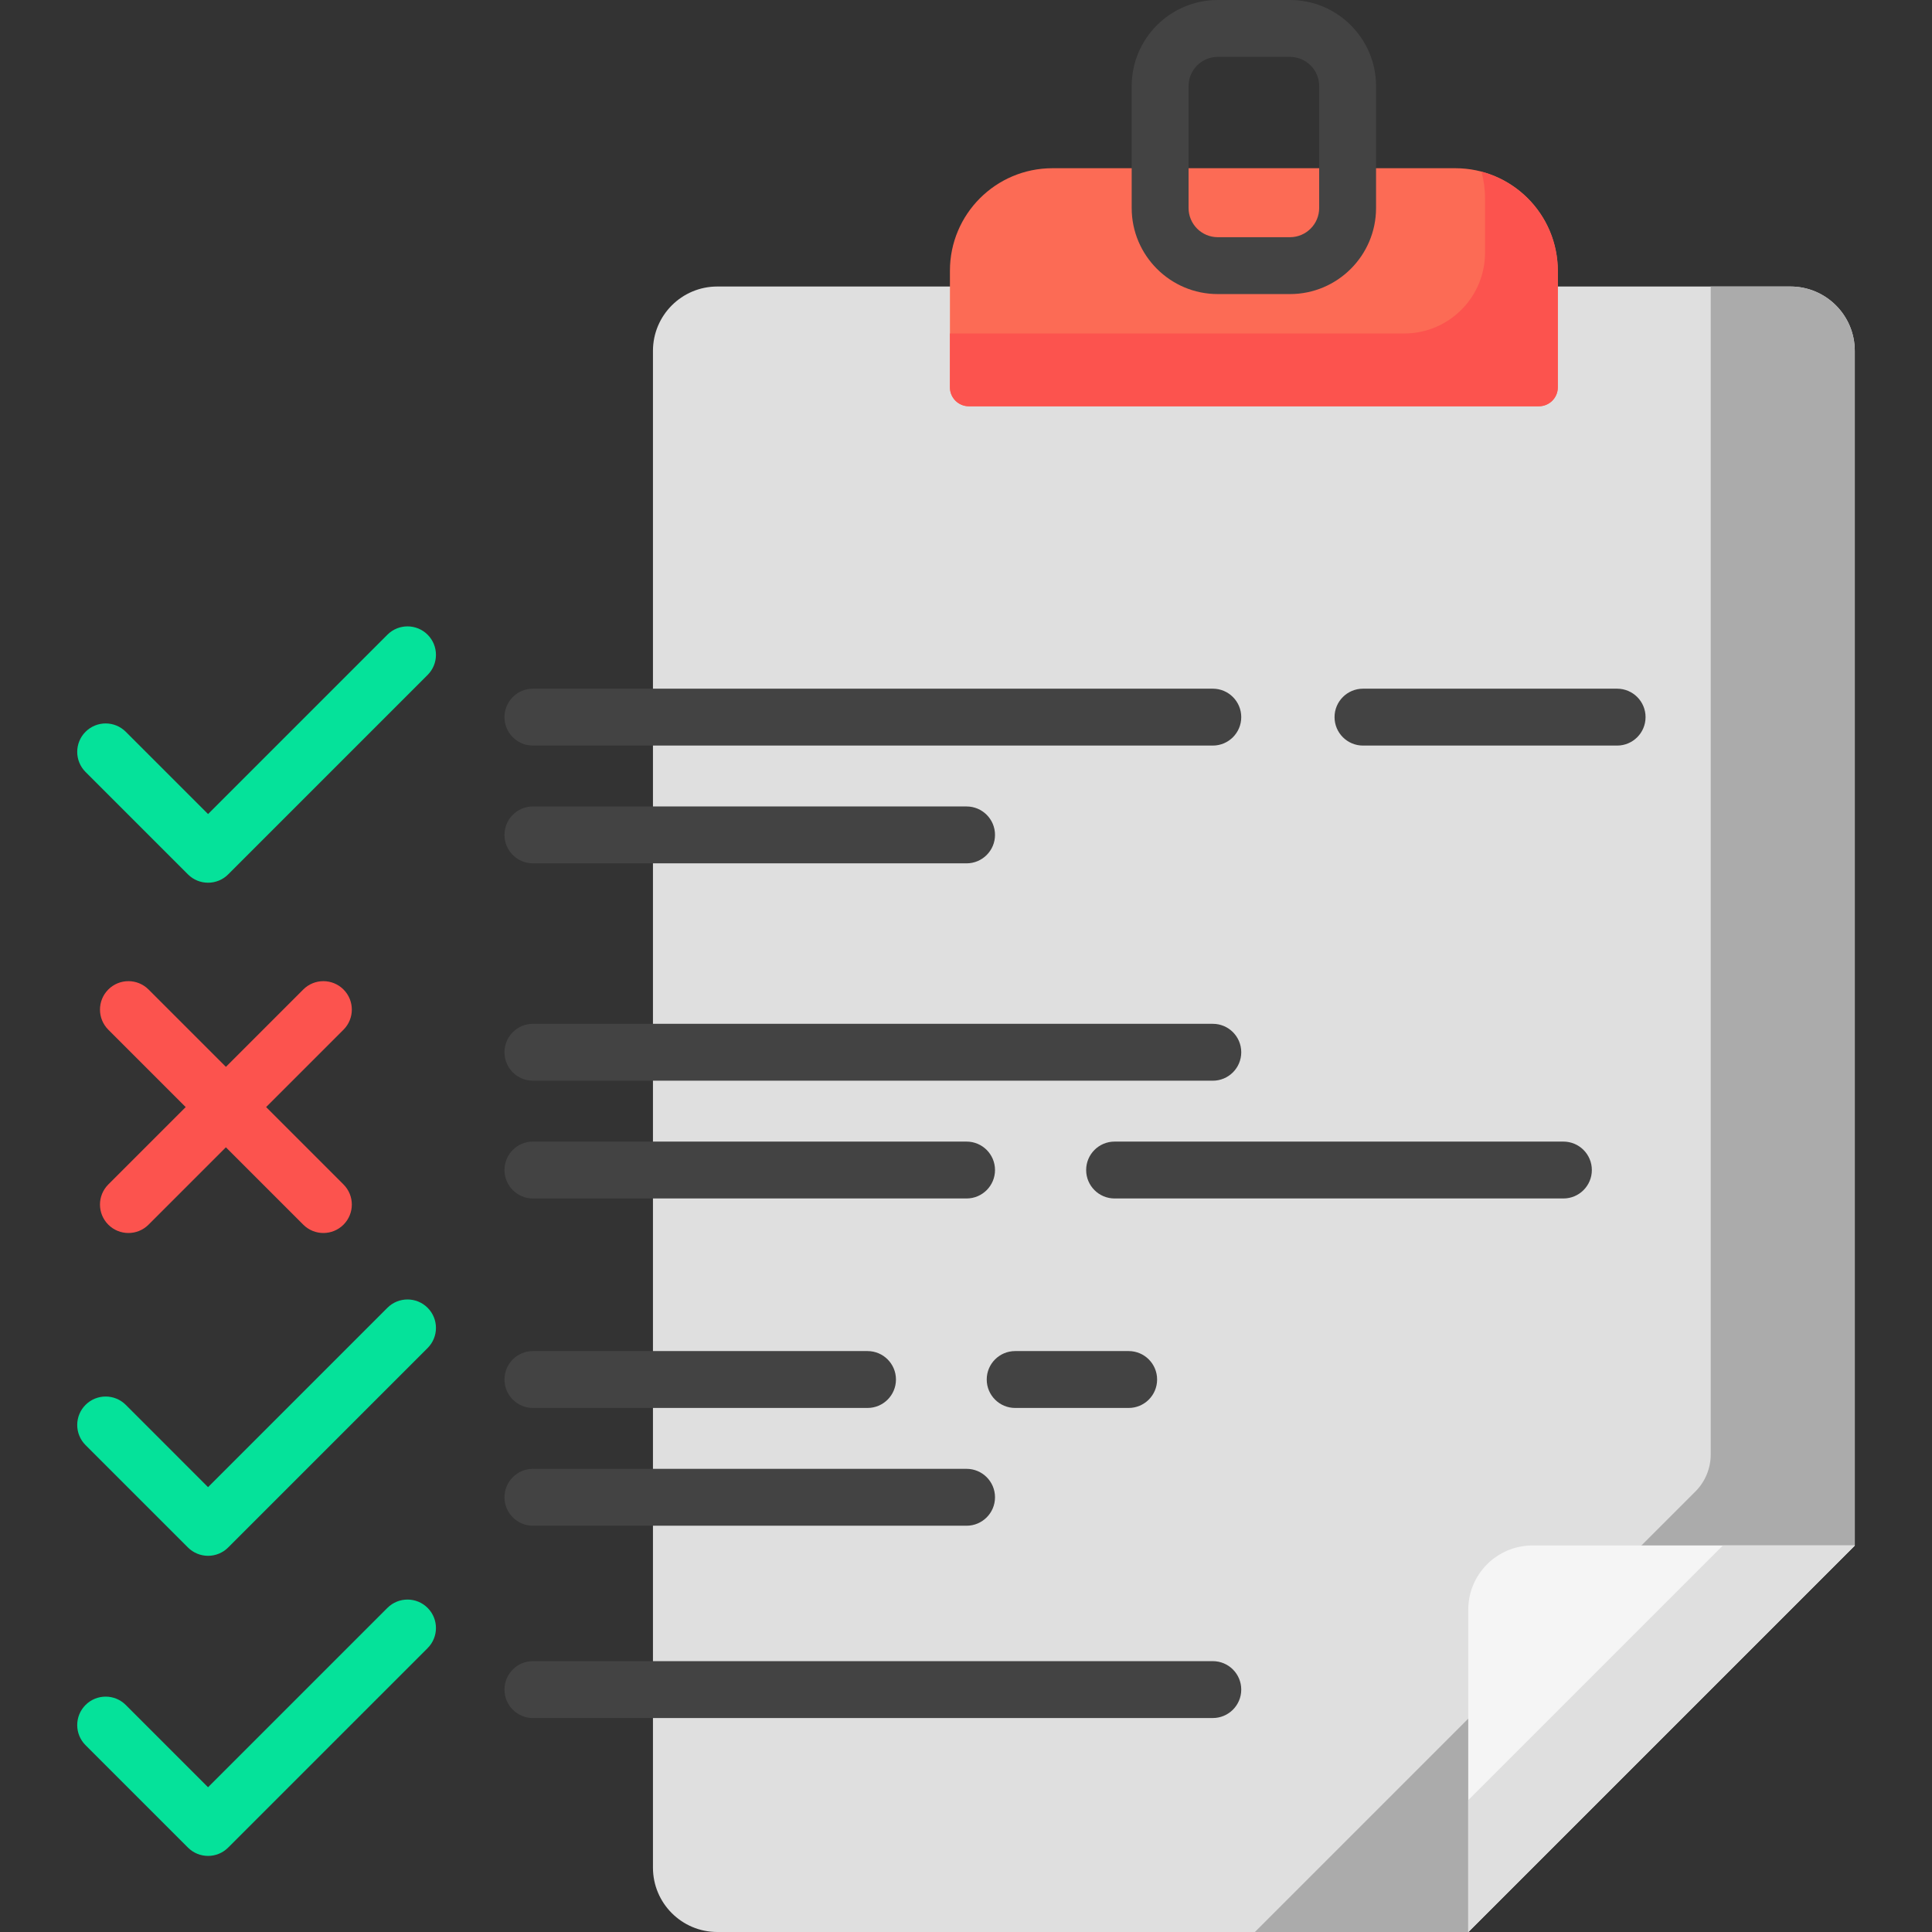 <svg id="Capa_1" enable-background="new 0 0 512 512" height="512" viewBox="0 0 512 512" width="512" xmlns="http://www.w3.org/2000/svg"><rect x="0" y="0" width="512" height="512" fill="#333333" stroke="none"/><g><g><path d="m491.536 409.563v-316.572c0-9.423-7.639-17.062-17.062-17.062h-284.371c-9.423 0-17.062 7.639-17.062 17.062v401.947c0 9.423 7.639 17.062 17.062 17.062h198.996z" fill="#dfdfdf"/></g><g><path d="m474.474 75.929h-21.11v309.501c0 3.696-1.468 7.24-4.081 9.853l-116.717 116.717h56.532l102.438-102.437v-316.572c0-9.423-7.639-17.062-17.062-17.062z" fill="#ababab"/></g><g><path d="m406.143 409.563h85.393l-102.437 102.437v-85.393c0-9.413 7.631-17.044 17.044-17.044z" fill="#f5f5f5"/></g><g><path d="m456.589 409.563-67.49 67.49v34.947l102.437-102.437z" fill="#dfdfdf"/></g><g><path d="m407.837 107.665h-151.097c-2.761 0-5-2.239-5-5v-30.915c0-15.006 12.164-27.17 27.17-27.17h106.758c15.006 0 27.17 12.164 27.17 27.17v30.915c-.001 2.762-2.239 5-5.001 5z" fill="#fc6b55"/></g><g><path d="m392.616 45.513c.605 2.259.933 4.632.933 7.082v14.356c0 11.833-9.593 21.426-21.426 21.426h-120.383v14.264c0 2.775 2.25 5.024 5.025 5.024h151.049c2.775 0 5.025-2.25 5.025-5.024v-30.757c-.002-12.629-8.578-23.251-20.223-26.371z" fill="#fc534e"/></g><g><path d="m341.86 77.932h-19.143c-12.576 0-22.807-10.232-22.807-22.808v-32.316c-.001-12.576 10.231-22.808 22.807-22.808h19.143c12.577 0 22.808 10.232 22.808 22.808v32.315c0 12.577-10.231 22.809-22.808 22.809zm-19.143-62.859c-4.265 0-7.734 3.47-7.734 7.735v32.315c0 4.265 3.469 7.735 7.734 7.735h19.143c4.265 0 7.735-3.47 7.735-7.735v-32.315c0-4.265-3.47-7.735-7.735-7.735z" fill="#434343"/></g><g><path d="m55.138 233.928c-1.928 0-3.858-.736-5.329-2.207l-27.137-27.136c-2.944-2.943-2.944-7.715-.001-10.658 2.944-2.944 7.716-2.943 10.658-.001l21.808 21.807 47.528-47.529c2.944-2.942 7.715-2.942 10.659 0 2.943 2.944 2.943 7.715 0 10.659l-52.857 52.857c-1.471 1.472-3.401 2.208-5.329 2.208z" fill="#05e29a"/></g><g><path d="m55.138 412.305c-1.999 0-3.916-.794-5.33-2.207l-27.137-27.137c-2.943-2.944-2.943-7.715 0-10.659 2.944-2.942 7.715-2.942 10.659 0l21.807 21.808 47.528-47.53c2.944-2.942 7.715-2.942 10.659 0 2.943 2.944 2.943 7.715 0 10.659l-52.857 52.858c-1.413 1.414-3.33 2.208-5.329 2.208z" fill="#05e29a"/></g><g><path d="m55.138 491.834c-1.928 0-3.858-.736-5.329-2.207l-27.137-27.136c-2.944-2.943-2.944-7.715-.001-10.658 2.944-2.944 7.716-2.943 10.658-.001l21.808 21.807 47.528-47.529c2.944-2.942 7.715-2.942 10.659 0 2.943 2.944 2.943 7.715 0 10.659l-52.857 52.857c-1.471 1.472-3.401 2.208-5.329 2.208z" fill="#05e29a"/></g><g><path d="m34.033 326.758c-1.928 0-3.858-.736-5.33-2.207-2.943-2.944-2.943-7.715 0-10.659l51.667-51.667c2.944-2.942 7.715-2.942 10.659 0 2.943 2.944 2.943 7.715 0 10.659l-51.667 51.667c-1.471 1.471-3.401 2.207-5.329 2.207z" fill="#fc534e"/></g><g><path d="m85.7 326.758c-1.928 0-3.858-.736-5.33-2.207l-51.667-51.667c-2.943-2.944-2.943-7.715 0-10.659 2.944-2.942 7.715-2.942 10.659 0l51.667 51.667c2.943 2.944 2.943 7.715 0 10.659-1.471 1.471-3.401 2.207-5.329 2.207z" fill="#fc534e"/></g><g><path d="m321.407 197.583h-180.177c-4.163 0-7.537-3.374-7.537-7.537s3.374-7.537 7.537-7.537h180.177c4.163 0 7.537 3.374 7.537 7.537s-3.374 7.537-7.537 7.537z" fill="#434343"/></g><g><path d="m428.554 197.583h-67.349c-4.163 0-7.537-3.374-7.537-7.537s3.374-7.537 7.537-7.537h67.349c4.163 0 7.537 3.374 7.537 7.537-.001 4.163-3.374 7.537-7.537 7.537z" fill="#434343"/></g><g><path d="m256.15 228.794h-114.92c-4.163 0-7.537-3.374-7.537-7.537s3.374-7.537 7.537-7.537h114.92c4.163 0 7.537 3.374 7.537 7.537s-3.374 7.537-7.537 7.537z" fill="#434343"/></g><g><path d="m321.407 286.396h-180.177c-4.163 0-7.537-3.374-7.537-7.537s3.374-7.537 7.537-7.537h180.177c4.163 0 7.537 3.374 7.537 7.537s-3.374 7.537-7.537 7.537z" fill="#434343"/></g><g><path d="m256.15 317.607h-114.92c-4.163 0-7.537-3.374-7.537-7.537s3.374-7.537 7.537-7.537h114.92c4.163 0 7.537 3.374 7.537 7.537s-3.374 7.537-7.537 7.537z" fill="#434343"/></g><g><path d="m414.318 317.607h-118.939c-4.163 0-7.537-3.374-7.537-7.537s3.374-7.537 7.537-7.537h118.939c4.163 0 7.537 3.374 7.537 7.537s-3.374 7.537-7.537 7.537z" fill="#434343"/></g><g><path d="m229.902 373.122h-88.672c-4.163 0-7.537-3.374-7.537-7.537s3.374-7.537 7.537-7.537h88.671c4.163 0 7.537 3.374 7.537 7.537s-3.373 7.537-7.536 7.537z" fill="#434343"/></g><g><path d="m299.109 373.122h-30.078c-4.163 0-7.537-3.374-7.537-7.537s3.374-7.537 7.537-7.537h30.078c4.163 0 7.537 3.374 7.537 7.537s-3.374 7.537-7.537 7.537z" fill="#434343"/></g><g><path d="m256.15 404.333h-114.92c-4.163 0-7.537-3.374-7.537-7.537s3.374-7.537 7.537-7.537h114.92c4.163 0 7.537 3.374 7.537 7.537s-3.374 7.537-7.537 7.537z" fill="#434343"/></g><g><path d="m321.407 455.295h-180.177c-4.163 0-7.537-3.374-7.537-7.537s3.374-7.537 7.537-7.537h180.177c4.163 0 7.537 3.374 7.537 7.537s-3.374 7.537-7.537 7.537z" fill="#434343"/></g></g></svg>